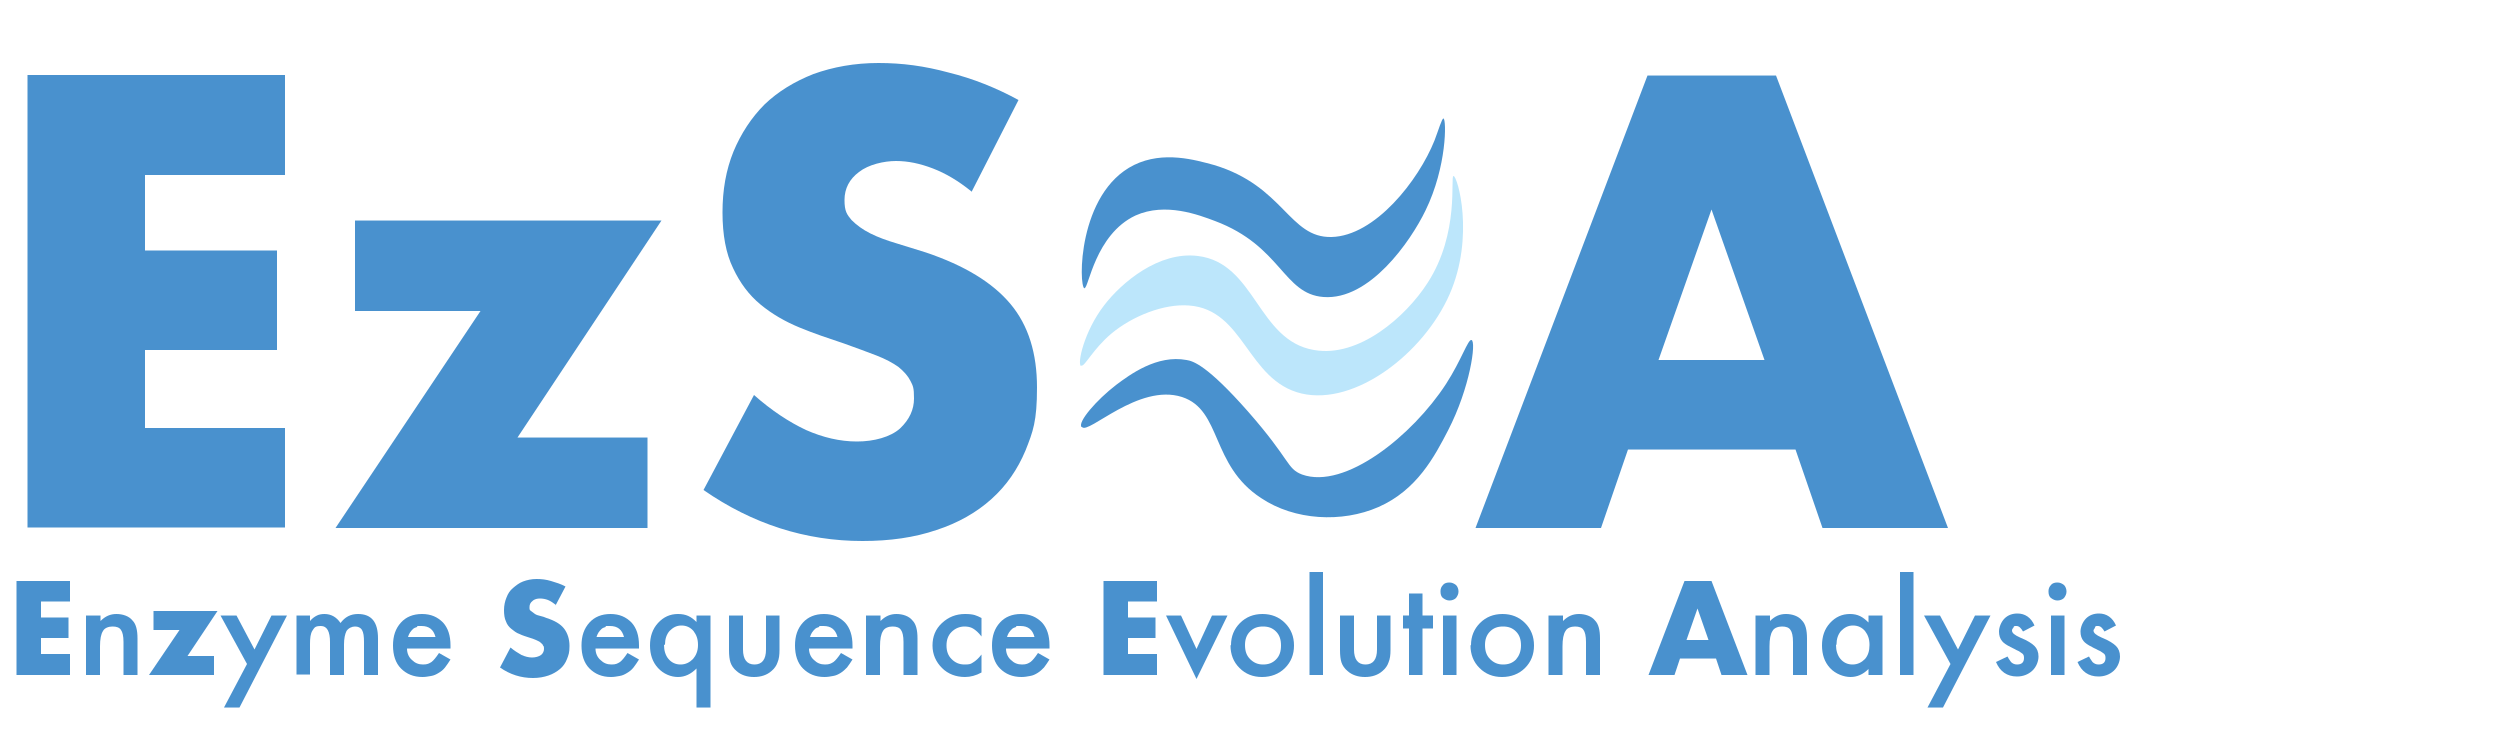 <?xml version="1.0" encoding="UTF-8"?>
<svg xmlns="http://www.w3.org/2000/svg" version="1.1" viewBox="0 0 500 150">
  <defs>
    <style>
      .cls-1 {
      fill: #bce6fb;
      }

      .cls-2 {
      fill: #4991ce;
      }

      .cls-3 {
      isolation: isolate;
      }
    </style>
  </defs>
  <g class="cls-3" transform="translate(-295.4, -70.1)">
    <g class="cls-3">
      <path class="cls-2"
        d="M352.4,105.1h-28v15.1h26.4v19.9h-26.4v15.6h28v19.9h-51.5v-90.5h51.5v19.9Z" />
      <path class="cls-2" d="M399,157.6h25.9v18.1h-62.4l29-43.4h-25.1v-18.1h61.3l-28.8,43.4Z" />
      <path class="cls-2"
        d="M489.7,108.4c-2.6-2.1-5.1-3.6-7.7-4.6-2.6-1-5-1.5-7.4-1.5s-5.5.7-7.4,2.2c-1.9,1.4-2.9,3.3-2.9,5.6s.5,2.9,1.4,4c1,1,2.2,1.9,3.8,2.7,1.6.8,3.3,1.4,5.3,2,2,.6,3.9,1.2,5.8,1.8,7.7,2.6,13.3,6,16.9,10.3,3.6,4.3,5.3,9.9,5.3,16.7s-.8,8.8-2.3,12.6c-1.6,3.8-3.8,7-6.8,9.7-3,2.7-6.7,4.8-11,6.2-4.4,1.5-9.3,2.2-14.8,2.2-11.4,0-22-3.4-31.8-10.2l10.1-19c3.5,3.1,7,5.4,10.4,7,3.4,1.5,6.8,2.3,10.2,2.3s6.7-.9,8.6-2.6c1.9-1.8,2.8-3.8,2.8-6s-.2-2.5-.7-3.5c-.5-1-1.3-1.9-2.4-2.8-1.1-.8-2.6-1.6-4.4-2.3-1.8-.7-4-1.5-6.5-2.4-3-1-6-2-8.9-3.2-2.9-1.2-5.5-2.7-7.8-4.6-2.3-1.9-4.1-4.3-5.5-7.3-1.4-2.9-2.1-6.6-2.1-11.1s.7-8.5,2.2-12.2c1.5-3.6,3.6-6.8,6.2-9.4,2.7-2.6,6-4.6,9.8-6.1,3.9-1.4,8.2-2.2,13-2.2s9.2.6,14,1.9c4.9,1.2,9.6,3.1,14,5.5l-9.4,18.4Z" />
      <path class="cls-2"
        d="M654.6,160h-33.6l-5.4,15.7h-25.1l34.4-90.5h25.7l34.4,90.5h-25.1l-5.4-15.7ZM648.3,142.1l-10.6-30.1-10.6,30.1h21.1Z" />
    </g>
    <path class="cls-2"
      d="M512.3,127.8c-1.2-.4-1.4-19.1,9.9-24.7,5.9-2.9,12.3-1,16,0,14,4.2,15,14.6,23.5,14.4,8.7-.2,17.4-11.3,20.6-19.3.8-2.1,1.5-4.5,1.8-4.4.6.2.7,9.6-3.6,18.4-3,6.2-11.2,18-20.4,17.3-8.1-.6-8.4-10.2-21.7-15.2-3.2-1.2-9.9-3.8-15.9-1.1-8.1,3.8-9.4,14.7-10.2,14.5h0Z" />
    <path class="cls-1"
      d="M511.6,143.3c-.8-.4.6-6.9,4.6-12.1,3.5-4.6,11-10.9,18.8-9.9,11.5,1.4,11.9,16.9,23.2,18.8,9,1.6,18.4-6.7,22.7-13.4,6.5-10,4.5-21.4,5.2-21.4.8,0,4.3,12.1-.8,23.7-5.2,11.8-18.9,22.3-29.6,19.8-10.9-2.6-11.4-16.8-22.5-17.6-5-.4-11.3,2.1-15.5,5.6-3.7,3.1-5.4,6.7-6,6.4h0Z" />
    <path class="cls-2"
      d="M511.7,155.5c-.8-1,3-5.4,6.9-8.4,2.8-2.1,8.2-6.1,14.1-5,1.3.2,4.1,1,12.3,10.3,8.6,9.8,7.7,11.4,10.8,12.6,8.6,3.1,22.1-7.8,28.8-18.1,3.1-4.8,4.4-9,5.1-8.8,1,.3-.3,9.6-4.7,18.1-2.7,5.2-6.2,11.9-13.9,15.3-7.3,3.2-16.8,2.7-23.5-1.8-10.1-6.6-7.8-17.6-15.8-20.2-8.7-2.8-18.8,7.6-20,6h0Z" />
    <g class="cls-3">
      <g class="cls-3">
        <path class="cls-2" d="M309.4,190.4h-5.8v3.2h5.5v4.1h-5.5v3.2h5.8v4.2h-10.7v-18.8h10.7v4.1Z" />
      </g>
      <g class="cls-3">
        <path class="cls-2"
          d="M312.7,193.2h2.8v1.1c1-1,2-1.4,3.2-1.4s2.5.4,3.2,1.3c.7.7,1,1.9,1,3.6v7.3h-2.8v-6.6c0-1.2-.2-2-.5-2.4-.3-.5-.9-.7-1.7-.7s-1.6.3-1.9.9c-.4.6-.6,1.6-.6,3.1v5.7h-2.8v-11.9Z" />
      </g>
      <g class="cls-3">
        <path class="cls-2" d="M332.8,201.3h5.4v3.8h-13l6.1-9h-5.2v-3.8h12.8l-6,9Z" />
      </g>
      <g class="cls-3">
        <path class="cls-2"
          d="M344.8,202.9l-5.3-9.7h3.2l3.6,6.8,3.4-6.8h3.1l-9.5,18.4h-3.1l4.6-8.7Z" />
        <path class="cls-2"
          d="M354.7,193.2h2.7v1.1c.5-.6,1-.9,1.4-1.1.4-.2.9-.3,1.5-.3,1.3,0,2.4.6,3.2,1.8.9-1.2,2-1.8,3.5-1.8,2.7,0,4,1.6,4,4.9v7.3h-2.8v-6.6c0-1.1-.1-1.9-.4-2.4-.3-.5-.8-.7-1.4-.7s-1.3.3-1.7.9c-.3.6-.5,1.5-.5,2.7v6.1h-2.8v-6.6c0-2.1-.6-3.2-1.8-3.2s-1.3.3-1.7.9c-.4.6-.5,1.5-.5,2.7v6.1h-2.7v-11.9Z" />
        <path class="cls-2"
          d="M385.3,199.8h-8.5c0,1,.4,1.8,1,2.3.6.6,1.3.9,2.2.9s1.2-.2,1.7-.5c.4-.3.9-.9,1.5-1.8l2.3,1.3c-.4.6-.7,1.1-1.1,1.6s-.8.8-1.3,1.1c-.5.3-.9.5-1.5.6s-1.1.2-1.7.2c-1.8,0-3.2-.6-4.3-1.7-1.1-1.1-1.6-2.7-1.6-4.6s.5-3.4,1.6-4.6c1-1.1,2.4-1.7,4.2-1.7s3.1.6,4.2,1.7c1,1.1,1.5,2.6,1.5,4.6v.6ZM382.5,197.5c-.4-1.5-1.3-2.2-2.8-2.2s-.6,0-.9.2c-.3.1-.6.2-.8.4-.2.2-.4.4-.6.7-.2.3-.3.6-.4.9h5.5Z" />
      </g>
      <g class="cls-3">
        <path class="cls-2"
          d="M406.6,191.1c-.5-.4-1.1-.8-1.6-1-.5-.2-1.1-.3-1.6-.3s-1.1.1-1.5.5c-.4.3-.6.7-.6,1.2s0,.6.3.8.5.4.8.6c.3.2.7.3,1.1.4.4.1.8.2,1.2.4,1.6.5,2.8,1.2,3.5,2.1s1.1,2.1,1.1,3.5-.2,1.8-.5,2.6-.8,1.5-1.4,2-1.4,1-2.3,1.3c-.9.3-1.9.5-3.1.5-2.4,0-4.6-.7-6.6-2.1l2.1-4c.7.6,1.5,1.1,2.2,1.5.7.3,1.4.5,2.1.5s1.4-.2,1.8-.5.6-.8.6-1.2,0-.5-.2-.7c0-.2-.3-.4-.5-.6s-.5-.3-.9-.5c-.4-.2-.8-.3-1.4-.5-.6-.2-1.3-.4-1.9-.7-.6-.2-1.1-.6-1.6-1-.5-.4-.9-.9-1.1-1.5-.3-.6-.4-1.4-.4-2.3s.2-1.8.5-2.5c.3-.8.7-1.4,1.3-1.9.6-.5,1.2-1,2-1.3.8-.3,1.7-.5,2.7-.5s1.9.1,2.9.4c1,.3,2,.6,2.9,1.1l-2,3.8Z" />
      </g>
      <g class="cls-3">
        <path class="cls-2"
          d="M423,199.8h-8.5c0,1,.4,1.8,1,2.3.6.6,1.3.9,2.2.9s1.2-.2,1.7-.5c.4-.3.9-.9,1.5-1.8l2.3,1.3c-.4.6-.7,1.1-1.1,1.6s-.8.8-1.3,1.1c-.5.3-.9.5-1.5.6s-1.1.2-1.7.2c-1.8,0-3.2-.6-4.3-1.7-1.1-1.1-1.6-2.7-1.6-4.6s.5-3.4,1.6-4.6c1-1.1,2.4-1.7,4.2-1.7s3.1.6,4.2,1.7c1,1.1,1.5,2.6,1.5,4.6v.6ZM420.2,197.5c-.4-1.5-1.3-2.2-2.8-2.2s-.6,0-.9.2c-.3.1-.6.2-.8.4-.2.2-.4.4-.6.7-.2.3-.3.6-.4.9h5.5Z" />
      </g>
      <g class="cls-3">
        <path class="cls-2"
          d="M434.7,211.6v-7.8c-1.1,1.1-2.3,1.7-3.7,1.7s-2.9-.6-4-1.8c-1.1-1.2-1.6-2.7-1.6-4.5s.5-3.3,1.6-4.5c1.1-1.2,2.4-1.8,4-1.8s2.6.5,3.7,1.6v-1.3h2.8v18.4h-2.8ZM428.2,199.1c0,1.1.3,2.1.9,2.8.6.7,1.4,1.1,2.4,1.1s1.8-.4,2.5-1.1c.6-.7,1-1.6,1-2.8s-.3-2-.9-2.8c-.6-.7-1.4-1.1-2.4-1.1s-1.7.4-2.4,1.1c-.6.7-.9,1.6-.9,2.7Z" />
      </g>
      <g class="cls-3">
        <path class="cls-2"
          d="M444,193.2v6.8c0,2,.8,3,2.3,3s2.3-1,2.3-3v-6.8h2.7v6.9c0,1-.1,1.8-.4,2.5-.2.6-.6,1.2-1.2,1.7-.9.8-2.1,1.2-3.5,1.2s-2.6-.4-3.5-1.2c-.6-.5-1-1.1-1.2-1.7-.2-.6-.3-1.4-.3-2.5v-6.9h2.7Z" />
        <path class="cls-2"
          d="M465.7,199.8h-8.5c0,1,.4,1.8,1,2.3.6.6,1.3.9,2.2.9s1.2-.2,1.7-.5c.4-.3.9-.9,1.5-1.8l2.3,1.3c-.4.6-.7,1.1-1.1,1.6-.4.4-.8.8-1.3,1.1-.5.3-.9.5-1.5.6-.5.1-1.1.2-1.7.2-1.8,0-3.2-.6-4.3-1.7-1.1-1.1-1.6-2.7-1.6-4.6s.5-3.4,1.6-4.6c1-1.1,2.4-1.7,4.2-1.7s3.1.6,4.2,1.7c1,1.1,1.5,2.6,1.5,4.6v.6ZM462.9,197.5c-.4-1.5-1.3-2.2-2.8-2.2s-.6,0-.9.2c-.3.1-.6.2-.8.4-.2.2-.4.4-.6.7-.2.3-.3.6-.4.9h5.5Z" />
        <path class="cls-2"
          d="M468.7,193.2h2.8v1.1c1-1,2-1.4,3.2-1.4s2.5.4,3.2,1.3c.7.7,1,1.9,1,3.6v7.3h-2.8v-6.6c0-1.2-.2-2-.5-2.4-.3-.5-.9-.7-1.7-.7s-1.6.3-1.9.9c-.4.6-.6,1.6-.6,3.1v5.7h-2.8v-11.9Z" />
        <path class="cls-2"
          d="M491.7,193.7v3.7c-.6-.8-1.2-1.3-1.7-1.6-.5-.3-1.1-.4-1.7-.4-1,0-1.9.4-2.6,1.1-.7.7-1,1.6-1,2.7s.3,2,1,2.7c.7.7,1.5,1.1,2.6,1.1s1.2-.1,1.7-.4c.5-.3,1.1-.8,1.7-1.6v3.6c-1.1.6-2.2.9-3.3.9-1.8,0-3.4-.6-4.6-1.8-1.2-1.2-1.9-2.7-1.9-4.5s.6-3.3,1.9-4.5,2.8-1.8,4.6-1.8,2.3.3,3.3.8Z" />
        <path class="cls-2"
          d="M505.1,199.8h-8.5c0,1,.4,1.8,1,2.3.6.6,1.3.9,2.2.9s1.2-.2,1.7-.5c.4-.3.9-.9,1.5-1.8l2.3,1.3c-.4.6-.7,1.1-1.1,1.6-.4.4-.8.8-1.3,1.1-.5.3-.9.5-1.5.6-.5.1-1.1.2-1.7.2-1.8,0-3.2-.6-4.3-1.7-1.1-1.1-1.6-2.7-1.6-4.6s.5-3.4,1.6-4.6c1-1.1,2.4-1.7,4.2-1.7s3.1.6,4.2,1.7c1,1.1,1.5,2.6,1.5,4.6v.6ZM502.3,197.5c-.4-1.5-1.3-2.2-2.8-2.2s-.6,0-.9.2c-.3.1-.6.2-.8.4-.2.2-.4.4-.6.7-.2.3-.3.6-.4.9h5.5Z" />
      </g>
      <g class="cls-3">
        <path class="cls-2" d="M526.8,190.4h-5.8v3.2h5.5v4.1h-5.5v3.2h5.8v4.2h-10.7v-18.8h10.7v4.1Z" />
      </g>
      <g class="cls-3">
        <path class="cls-2" d="M531.6,193.2l3.1,6.7,3.1-6.7h3.1l-6.2,12.7-6.1-12.7h3.1Z" />
      </g>
      <g class="cls-3">
        <path class="cls-2"
          d="M541.6,199.1c0-1.7.6-3.2,1.8-4.4,1.2-1.2,2.7-1.8,4.5-1.8s3.3.6,4.5,1.8c1.2,1.2,1.8,2.7,1.8,4.5s-.6,3.3-1.8,4.5c-1.2,1.2-2.8,1.8-4.6,1.8s-3.3-.6-4.5-1.8c-1.2-1.2-1.8-2.7-1.8-4.5ZM544.4,199.1c0,1.2.3,2.1,1,2.8.7.7,1.5,1.1,2.6,1.1s1.9-.3,2.6-1,1-1.6,1-2.8-.3-2.1-1-2.8c-.7-.7-1.5-1-2.6-1s-1.9.3-2.6,1-1,1.6-1,2.7Z" />
        <path class="cls-2" d="M560,184.5v20.6h-2.7v-20.6h2.7Z" />
        <path class="cls-2"
          d="M566.2,193.2v6.8c0,2,.8,3,2.3,3s2.3-1,2.3-3v-6.8h2.7v6.9c0,1-.1,1.8-.4,2.5-.2.6-.6,1.2-1.2,1.7-.9.8-2.1,1.2-3.5,1.2s-2.6-.4-3.5-1.2c-.6-.5-1-1.1-1.2-1.7-.2-.6-.3-1.4-.3-2.5v-6.9h2.7Z" />
        <path class="cls-2" d="M579.9,195.8v9.3h-2.7v-9.3h-1.2v-2.6h1.2v-4.4h2.7v4.4h2.1v2.6h-2.1Z" />
        <path class="cls-2"
          d="M583.5,188.3c0-.5.2-.9.5-1.2.3-.4.8-.5,1.3-.5s.9.2,1.3.5c.3.3.5.8.5,1.3s-.2.9-.5,1.3c-.3.3-.8.5-1.3.5s-.9-.2-1.3-.5-.5-.8-.5-1.3ZM586.7,193.2v11.9h-2.7v-11.9h2.7Z" />
        <path class="cls-2"
          d="M589.6,199.1c0-1.7.6-3.2,1.8-4.4,1.2-1.2,2.7-1.8,4.5-1.8s3.3.6,4.5,1.8c1.2,1.2,1.8,2.7,1.8,4.5s-.6,3.3-1.8,4.5c-1.2,1.2-2.8,1.8-4.6,1.8s-3.3-.6-4.5-1.8c-1.2-1.2-1.8-2.7-1.8-4.5ZM592.4,199.1c0,1.2.3,2.1,1,2.8.7.7,1.5,1.1,2.6,1.1s1.9-.3,2.6-1c.6-.7,1-1.6,1-2.8s-.3-2.1-1-2.8c-.7-.7-1.5-1-2.6-1s-1.9.3-2.6,1c-.7.7-1,1.6-1,2.7Z" />
        <path class="cls-2"
          d="M605.2,193.2h2.8v1.1c1-1,2-1.4,3.2-1.4s2.5.4,3.2,1.3c.7.7,1,1.9,1,3.6v7.3h-2.8v-6.6c0-1.2-.2-2-.5-2.4-.3-.5-.9-.7-1.7-.7s-1.6.3-1.9.9c-.4.6-.6,1.6-.6,3.1v5.7h-2.8v-11.9Z" />
      </g>
      <g class="cls-3">
        <path class="cls-2"
          d="M638.4,201.8h-7l-1.1,3.3h-5.2l7.2-18.8h5.4l7.2,18.8h-5.2l-1.1-3.3ZM637.1,198.1l-2.2-6.3-2.2,6.3h4.4Z" />
      </g>
      <g class="cls-3">
        <path class="cls-2"
          d="M646.6,193.2h2.8v1.1c1-1,2-1.4,3.2-1.4s2.5.4,3.2,1.3c.7.7,1,1.9,1,3.6v7.3h-2.8v-6.6c0-1.2-.2-2-.5-2.4-.3-.5-.9-.7-1.7-.7s-1.6.3-1.9.9c-.4.6-.6,1.6-.6,3.1v5.7h-2.8v-11.9Z" />
        <path class="cls-2"
          d="M669.1,193.2h2.8v11.9h-2.8v-1.2c-1.1,1.1-2.3,1.6-3.6,1.6s-3-.6-4.1-1.8c-1.1-1.2-1.6-2.7-1.6-4.5s.5-3.3,1.6-4.5c1.1-1.2,2.4-1.8,4-1.8s2.6.6,3.7,1.7v-1.4ZM662.6,199.1c0,1.1.3,2.1.9,2.8.6.7,1.4,1.1,2.4,1.1s1.8-.4,2.5-1.1c.6-.7.9-1.6.9-2.8s-.3-2-.9-2.8c-.6-.7-1.4-1.1-2.4-1.1s-1.7.4-2.4,1.1c-.6.7-.9,1.6-.9,2.7Z" />
      </g>
      <g class="cls-3">
        <path class="cls-2" d="M678.1,184.5v20.6h-2.7v-20.6h2.7Z" />
      </g>
      <g class="cls-3">
        <path class="cls-2"
          d="M685.5,202.9l-5.3-9.7h3.2l3.6,6.8,3.4-6.8h3.1l-9.5,18.4h-3.1l4.6-8.7Z" />
        <path class="cls-2"
          d="M702.3,195.2l-2.3,1.2c-.4-.7-.8-1.1-1.3-1.1s-.5,0-.6.3c-.2.2-.3.4-.3.6,0,.5.5.9,1.6,1.4,1.5.6,2.4,1.2,2.9,1.7.5.5.8,1.2.8,2.1s-.4,2.1-1.3,2.9c-.8.7-1.8,1.1-3,1.1-2,0-3.4-1-4.2-2.9l2.3-1.1c.3.6.6.9.7,1.1.3.3.7.5,1.2.5.9,0,1.4-.4,1.4-1.3s-.4-.9-1.1-1.4c-.3-.1-.6-.3-.8-.4s-.6-.3-.8-.4c-.8-.4-1.4-.8-1.7-1.2-.4-.5-.6-1.1-.6-1.9s.4-1.9,1.1-2.6c.7-.7,1.6-1,2.6-1,1.5,0,2.7.8,3.4,2.4Z" />
        <path class="cls-2"
          d="M705.1,188.3c0-.5.2-.9.5-1.2.3-.4.8-.5,1.3-.5s.9.2,1.3.5c.3.3.5.8.5,1.3s-.2.9-.5,1.3c-.3.3-.8.5-1.3.5s-.9-.2-1.3-.5c-.4-.3-.5-.8-.5-1.3ZM708.3,193.2v11.9h-2.7v-11.9h2.7Z" />
        <path class="cls-2"
          d="M718.6,195.2l-2.3,1.2c-.4-.7-.8-1.1-1.3-1.1s-.5,0-.6.3-.3.4-.3.6c0,.5.5.9,1.6,1.4,1.5.6,2.4,1.2,2.9,1.7.5.5.8,1.2.8,2.1s-.4,2.1-1.3,2.9c-.8.7-1.8,1.1-3,1.1-2,0-3.4-1-4.2-2.9l2.3-1.1c.3.6.6.9.7,1.1.3.3.7.5,1.2.5.9,0,1.4-.4,1.4-1.3s-.4-.9-1.1-1.4c-.3-.1-.6-.3-.8-.4-.3-.1-.6-.3-.8-.4-.8-.4-1.4-.8-1.7-1.2-.4-.5-.6-1.1-.6-1.9s.4-1.9,1.1-2.6c.7-.7,1.6-1,2.6-1,1.5,0,2.7.8,3.4,2.4Z" />
      </g>
    </g>
  </g>

</svg>